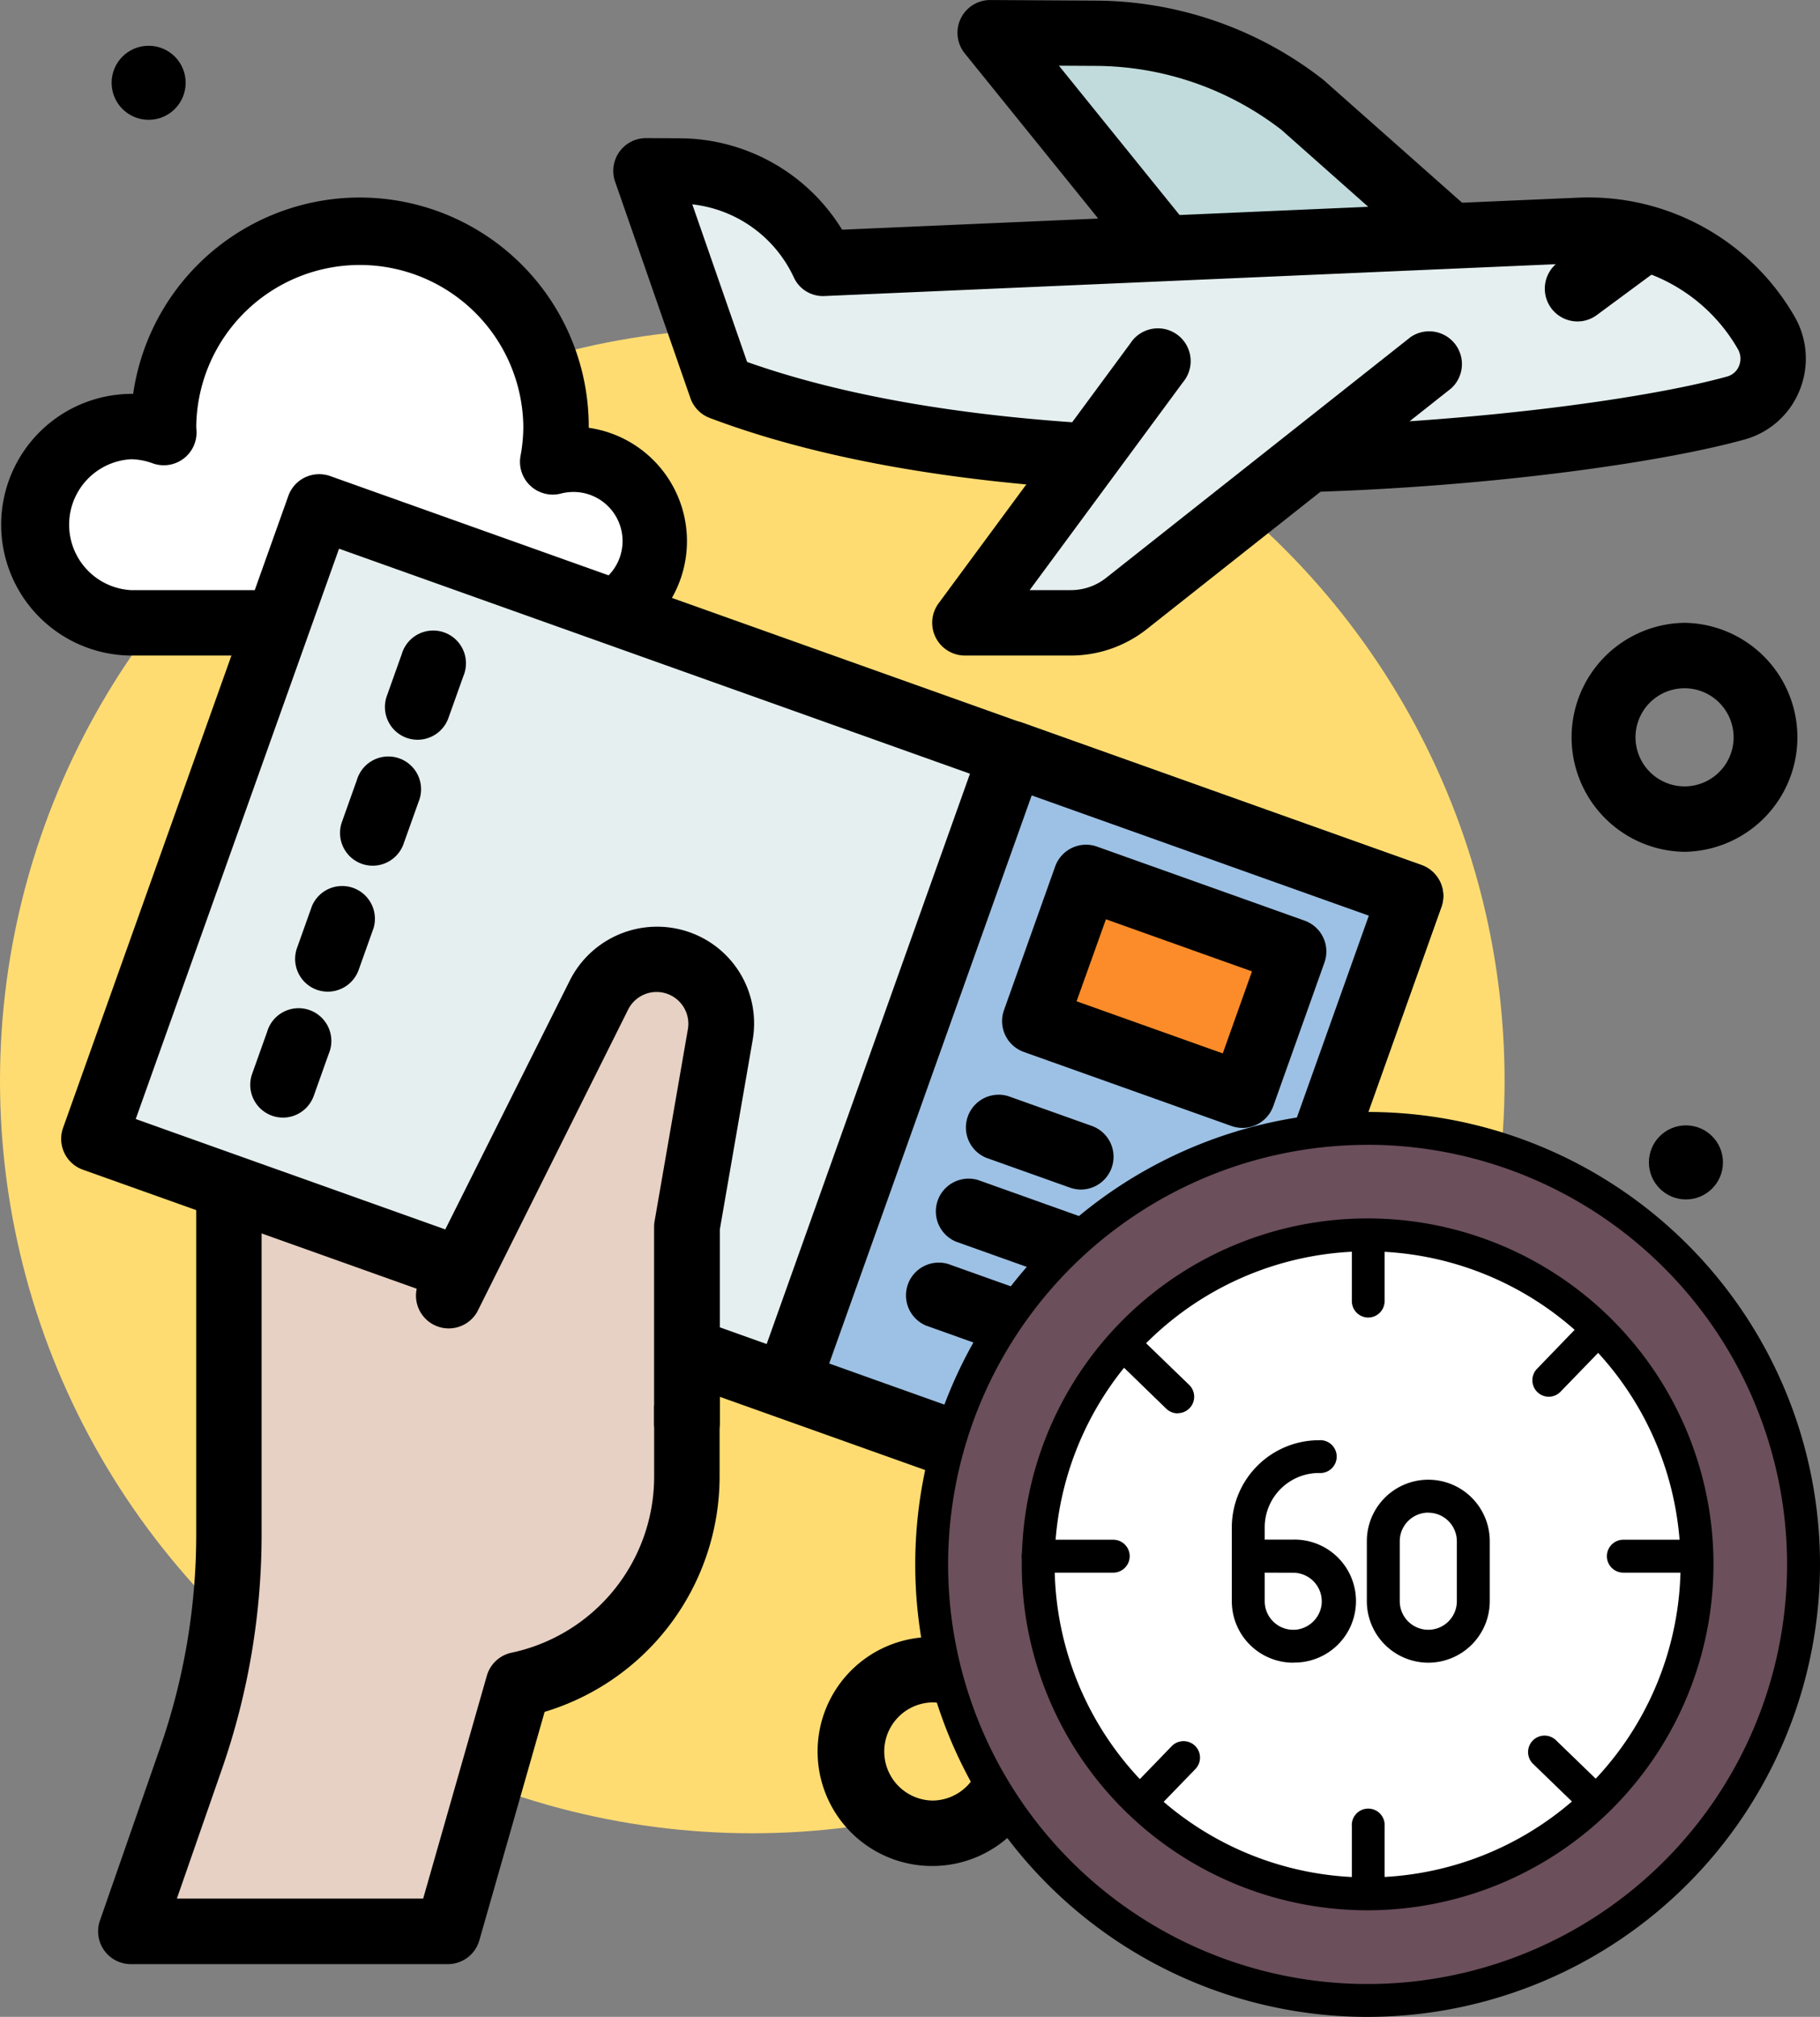 <svg xmlns="http://www.w3.org/2000/svg" width="72.208" height="80" viewBox="0 0 72.208 80">
  <rect x="0" y="0" width="72.208" height="80" fill="#808080" stroke="none"/>
  <g id="Grupo_103351" data-name="Grupo 103351" transform="translate(-221.367 -221.497)">
    <g id="Grupo_103345" data-name="Grupo 103345">
      <circle id="Elipse_5317" data-name="Elipse 5317" cx="29.847" cy="29.847" r="29.847" transform="translate(221.367 234.522)" fill="#ffdc72"/>
      <path id="Trazado_164596" data-name="Trazado 164596" d="M244.076,239.713a3.192,3.192,0,0,0-.781.106,7.784,7.784,0,1,0-15.44-1.4c0,.082.01.161.012.243a3.85,3.85,0,0,0-1.31-.243,3.894,3.894,0,0,0,0,7.787h17.519a3.244,3.244,0,0,0,0-6.489Z" fill="#fff"/>
      <path id="Trazado_164597" data-name="Trazado 164597" d="M244.076,247.5H226.557a5.19,5.19,0,1,1,.093-10.38,9.084,9.084,0,0,1,18.075,1.3v.046a4.542,4.542,0,0,1-.649,9.038Zm-17.519-7.786a2.6,2.6,0,0,0,0,5.191h17.519a1.947,1.947,0,1,0,0-3.893,1.971,1.971,0,0,0-.471.067,1.3,1.3,0,0,1-1.587-1.494,6.43,6.43,0,0,0,.112-1.169,6.489,6.489,0,0,0-12.977,0c0,.018.011.184.012.2a1.3,1.3,0,0,1-1.733,1.262A2.615,2.615,0,0,0,226.557,239.713Z"/>
      <path id="Trazado_164598" data-name="Trazado 164598" d="M226.557,298.109l2.387-6.855a27.077,27.077,0,0,0,1.506-8.9V269.363a19.964,19.964,0,0,1,5.042-13.261l5.34-6.007V269.56l7.786.6V280.1a8.408,8.408,0,0,1-6.688,8.23l-2.795,9.783H226.557Z" fill="#e7d1c4"/>
      <path id="Trazado_164599" data-name="Trazado 164599" d="M239.135,299.407H226.557a1.3,1.3,0,0,1-1.226-1.725l2.387-6.855a25.705,25.705,0,0,0,1.434-8.478V269.362a21.23,21.23,0,0,1,5.37-14.122l5.339-6.007a1.3,1.3,0,0,1,2.268.861v18.264l6.588.507a1.3,1.3,0,0,1,1.2,1.294V280.1a9.753,9.753,0,0,1-6.942,9.3l-2.591,9.065A1.3,1.3,0,0,1,239.135,299.407Zm-10.751-2.6h9.772l2.526-8.84a1.3,1.3,0,0,1,.982-.914,7.141,7.141,0,0,0,5.656-6.961v-8.735l-6.588-.507a1.3,1.3,0,0,1-1.2-1.294V253.508l-3.072,3.456a18.642,18.642,0,0,0-4.714,12.4V282.35a28.327,28.327,0,0,1-1.578,9.332Z"/>
      <path id="Trazado_164600" data-name="Trazado 164600" d="M234.026,241.61l43.3,15.446-8.942,25.069-43.3-15.445Z" fill="#e5efef"/>
      <path id="Trazado_164601" data-name="Trazado 164601" d="M268.392,283.406a1.336,1.336,0,0,1-.436-.074l-43.3-15.437a1.3,1.3,0,0,1-.787-1.659l8.938-25.069a1.293,1.293,0,0,1,.666-.736,1.312,1.312,0,0,1,.992-.051l43.3,15.438a1.3,1.3,0,0,1,.786,1.659l-8.938,25.067a1.3,1.3,0,0,1-1.222.862Zm-41.64-17.521,40.854,14.566,8.065-22.622-40.853-14.567Z"/>
      <path id="Trazado_164602" data-name="Trazado 164602" d="M261.51,251.4l15.821,5.644-8.91,24.982L252.6,276.383Z" fill="#9dc1e4"/>
      <path id="Trazado_164603" data-name="Trazado 164603" d="M268.427,283.307a1.335,1.335,0,0,1-.436-.074l-15.82-5.641a1.3,1.3,0,0,1-.787-1.659l8.906-24.979a1.3,1.3,0,0,1,1.658-.787l15.821,5.641a1.3,1.3,0,0,1,.787,1.658l-8.906,24.98a1.3,1.3,0,0,1-1.223.861Zm-14.162-7.725,13.376,4.77,8.034-22.534-13.376-4.77Z"/>
      <path id="Trazado_164604" data-name="Trazado 164604" d="M264.45,256.316l8.239,2.939-2.032,5.7-8.24-2.939Z" fill="#fc8c29"/>
      <path id="Trazado_164605" data-name="Trazado 164605" d="M270.661,266.236a1.311,1.311,0,0,1-.436-.075l-8.239-2.937a1.3,1.3,0,0,1-.786-1.659l2.031-5.7a1.3,1.3,0,0,1,1.658-.787l8.239,2.938a1.3,1.3,0,0,1,.787,1.659l-2.032,5.7a1.3,1.3,0,0,1-1.222.862Zm-6.581-5.022,5.8,2.067,1.159-3.253-5.794-2.067Z"/>
      <path id="Trazado_164606" data-name="Trazado 164606" d="M264.257,268.682a1.311,1.311,0,0,1-.436-.075l-3.331-1.187a1.3,1.3,0,0,1,.871-2.446l3.332,1.187a1.3,1.3,0,0,1-.436,2.521Z"/>
      <path id="Trazado_164607" data-name="Trazado 164607" d="M268.065,273.794a1.312,1.312,0,0,1-.436-.075L259.3,270.75a1.3,1.3,0,0,1,.872-2.446l8.327,2.97a1.3,1.3,0,0,1-.436,2.52Z"/>
      <path id="Trazado_164608" data-name="Trazado 164608" d="M266.878,277.125a1.3,1.3,0,0,1-.436-.075l-8.327-2.969a1.3,1.3,0,0,1,.872-2.446l8.326,2.969a1.3,1.3,0,0,1-.435,2.521Z"/>
      <path id="Trazado_164609" data-name="Trazado 164609" d="M238.53,247.877l-.594,1.665" fill="#fff"/>
      <path id="Trazado_164610" data-name="Trazado 164610" d="M237.936,250.84a1.312,1.312,0,0,1-.436-.075,1.3,1.3,0,0,1-.786-1.659l.593-1.665a1.3,1.3,0,1,1,2.445.872l-.594,1.665a1.3,1.3,0,0,1-1.222.862Z"/>
      <path id="Trazado_164611" data-name="Trazado 164611" d="M236.749,252.873l-.594,1.665" fill="#fff"/>
      <path id="Trazado_164612" data-name="Trazado 164612" d="M236.155,255.836a1.312,1.312,0,0,1-.436-.075,1.3,1.3,0,0,1-.786-1.659l.593-1.665a1.3,1.3,0,1,1,2.445.872l-.594,1.665A1.3,1.3,0,0,1,236.155,255.836Z"/>
      <path id="Trazado_164613" data-name="Trazado 164613" d="M234.968,257.869l-.594,1.665" fill="#fff"/>
      <path id="Trazado_164614" data-name="Trazado 164614" d="M234.374,260.832a1.327,1.327,0,0,1-.436-.074,1.3,1.3,0,0,1-.787-1.659l.594-1.665a1.3,1.3,0,0,1,2.445.871l-.594,1.666a1.3,1.3,0,0,1-1.222.861Z"/>
      <path id="Trazado_164615" data-name="Trazado 164615" d="M233.186,262.865l-.593,1.665" fill="#fff"/>
      <path id="Trazado_164616" data-name="Trazado 164616" d="M232.593,265.828a1.3,1.3,0,0,1-1.223-1.734l.594-1.665a1.3,1.3,0,1,1,2.444.872l-.593,1.665a1.3,1.3,0,0,1-1.222.862Z"/>
      <path id="Trazado_164617" data-name="Trazado 164617" d="M239.135,272.954l6-11.991a2.559,2.559,0,0,1,4.809,1.582l-1.321,7.614v7.779" fill="#e7d1c4"/>
      <g id="Grupo_103344" data-name="Grupo 103344">
        <path id="Trazado_164618" data-name="Trazado 164618" d="M248.618,279.236a1.3,1.3,0,0,1-1.3-1.3v-7.779a1.281,1.281,0,0,1,.02-.222l1.321-7.615a1.261,1.261,0,0,0-2.37-.779L240.3,273.534a1.3,1.3,0,0,1-2.322-1.161l6-11.991a3.875,3.875,0,0,1,4.668-1.933,3.833,3.833,0,0,1,2.58,4.317l-1.3,7.5v7.668a1.3,1.3,0,0,1-1.3,1.3Z"/>
        <path id="Trazado_164619" data-name="Trazado 164619" d="M258.352,295.514h-.009a4.542,4.542,0,0,1,.007-9.084h.009a4.542,4.542,0,0,1-.007,9.084Zm0-6.489a1.947,1.947,0,0,0,0,3.893h0a1.946,1.946,0,0,0,1.945-1.942,1.95,1.95,0,0,0-1.943-1.951Z"/>
        <path id="Trazado_164620" data-name="Trazado 164620" d="M288.2,255.285h-.009a4.542,4.542,0,0,1,.006-9.083h.01a4.542,4.542,0,0,1-.007,9.083Zm0-6.488a1.948,1.948,0,0,0-1.945,1.943,1.95,1.95,0,0,0,1.943,1.95h.005a1.948,1.948,0,0,0,1.945-1.943,1.95,1.95,0,0,0-1.943-1.95Z"/>
        <circle id="Elipse_5318" data-name="Elipse 5318" cx="1.469" cy="1.469" r="1.469" transform="translate(225.795 223.312)"/>
        <circle id="Elipse_5319" data-name="Elipse 5319" cx="1.469" cy="1.469" r="1.469" transform="translate(286.787 266.136)"/>
      </g>
      <path id="Trazado_164621" data-name="Trazado 164621" d="M267.715,231.535l-7.065-8.74,4.191.023a13.424,13.424,0,0,1,8.231,2.866l6.6,5.853Z" fill="#c1dbdc"/>
      <path id="Trazado_164622" data-name="Trazado 164622" d="M279.675,232.834h-11.96a1.3,1.3,0,0,1-1.01-.481l-7.064-8.741a1.3,1.3,0,0,1,1.009-2.114h.007l4.19.023a14.768,14.768,0,0,1,9.028,3.145l6.66,5.9a1.3,1.3,0,0,1-.86,2.268Zm-11.341-2.6h7.919l-4.042-3.584a12.136,12.136,0,0,0-7.378-2.539l-1.453-.008Z"/>
      <path id="Trazado_164623" data-name="Trazado 164623" d="M284.066,230.635a8.072,8.072,0,0,1,7.388,4.085,2.036,2.036,0,0,1-1.21,2.96c-6.535,1.826-27.621,3.959-40.259-.818L247,228.275l1.347.008a6.366,6.366,0,0,1,5.689,3.659Z" fill="#e5efef"/>
      <path id="Trazado_164624" data-name="Trazado 164624" d="M270.142,241.067c-7.14,0-14.716-.761-20.616-2.991a1.3,1.3,0,0,1-.767-.787L245.77,228.7a1.3,1.3,0,0,1,1.225-1.725H247l1.347.007a7.59,7.59,0,0,1,6.43,3.626l29.229-1.271a9.429,9.429,0,0,1,8.577,4.746,3.333,3.333,0,0,1,.171,2.925,3.29,3.29,0,0,1-2.164,1.92c-3.507.98-11.647,2.137-20.451,2.137Zm-19.134-5.213c12.5,4.429,33.055,2.207,38.886.577a.706.706,0,0,0,.467-.417.755.755,0,0,0-.039-.66,6.805,6.805,0,0,0-6.2-3.422l-30.033,1.307a1.271,1.271,0,0,1-1.226-.736,5.06,5.06,0,0,0-4.029-2.9Z"/>
      <path id="Trazado_164625" data-name="Trazado 164625" d="M278.132,235.885l-12.092,9.561a3.554,3.554,0,0,1-2.2.756h-4.192l7.611-10.317" fill="#e5efef"/>
      <path id="Trazado_164626" data-name="Trazado 164626" d="M263.84,247.5h-4.193a1.3,1.3,0,0,1-1.044-2.068l7.612-10.317a1.3,1.3,0,1,1,2.088,1.541l-6.085,8.249h1.622a2.252,2.252,0,0,0,1.4-.477l12.092-9.56a1.3,1.3,0,0,1,1.609,2.035l-12.091,9.562a4.869,4.869,0,0,1-3.006,1.035Z"/>
      <path id="Trazado_164627" data-name="Trazado 164627" d="M283.95,234.248a1.3,1.3,0,0,1-.772-2.341l2.4-1.773a1.3,1.3,0,1,1,1.543,2.086l-2.4,1.773a1.288,1.288,0,0,1-.77.255Z"/>
    </g>
    <g id="Grupo_103347" data-name="Grupo 103347">
      <path id="Trazado_164628" data-name="Trazado 164628" d="M292.922,283.549a17.3,17.3,0,1,1-17.295-17.3A17.3,17.3,0,0,1,292.922,283.549Z" fill="#6b4f5b"/>
      <path id="Trazado_164629" data-name="Trazado 164629" d="M275.627,301.5a17.948,17.948,0,1,1,17.948-17.948A17.968,17.968,0,0,1,275.627,301.5Zm0-34.591a16.643,16.643,0,1,0,16.642,16.643A16.662,16.662,0,0,0,275.627,266.906Z"/>
      <path id="Trazado_164630" data-name="Trazado 164630" d="M288.7,283.549a13.069,13.069,0,1,1-13.069-13.069A13.069,13.069,0,0,1,288.7,283.549Z" fill="#fff"/>
      <g id="Grupo_103346" data-name="Grupo 103346">
        <path id="Trazado_164631" data-name="Trazado 164631" d="M275.627,297.271a13.722,13.722,0,1,1,13.722-13.722A13.737,13.737,0,0,1,275.627,297.271Zm0-26.138a12.417,12.417,0,1,0,12.416,12.416A12.43,12.43,0,0,0,275.627,271.133Z"/>
        <path id="Trazado_164632" data-name="Trazado 164632" d="M275.653,273.759a.653.653,0,0,1-.652-.653v-2.381a.652.652,0,1,1,1.3,0v2.381A.653.653,0,0,1,275.653,273.759Z"/>
        <path id="Trazado_164633" data-name="Trazado 164633" d="M275.653,296.973a.652.652,0,0,1-.652-.653v-2.38a.652.652,0,1,1,1.3,0v2.38A.653.653,0,0,1,275.653,296.973Z"/>
        <path id="Trazado_164634" data-name="Trazado 164634" d="M265.534,283.878h-2.976a.653.653,0,1,1,0-1.306h2.976a.653.653,0,1,1,0,1.306Z"/>
        <path id="Trazado_164635" data-name="Trazado 164635" d="M288.154,283.878h-2.381a.653.653,0,1,1,0-1.306h2.381a.653.653,0,0,1,0,1.306Z"/>
        <path id="Trazado_164636" data-name="Trazado 164636" d="M266.668,293.578a.653.653,0,0,1-.469-1.107l1.656-1.711a.653.653,0,0,1,.938.909l-1.656,1.71A.651.651,0,0,1,266.668,293.578Z"/>
        <path id="Trazado_164637" data-name="Trazado 164637" d="M282.815,276.9a.653.653,0,0,1-.469-1.106L284,274.081a.653.653,0,0,1,.939.907l-1.656,1.711A.653.653,0,0,1,282.815,276.9Z"/>
        <path id="Trazado_164638" data-name="Trazado 164638" d="M268.092,277.558a.651.651,0,0,1-.454-.183L265.5,275.3a.653.653,0,1,1,.908-.938l2.139,2.069a.653.653,0,0,1-.454,1.122Z"/>
        <path id="Trazado_164639" data-name="Trazado 164639" d="M284.344,293.291a.651.651,0,0,1-.454-.184l-1.711-1.656a.653.653,0,0,1,.908-.938l1.711,1.656a.653.653,0,0,1-.454,1.122Z"/>
        <path id="Trazado_164640" data-name="Trazado 164640" d="M278.034,287.449a2.441,2.441,0,0,1-2.438-2.438V282.63a2.438,2.438,0,1,1,4.877,0v2.381A2.441,2.441,0,0,1,278.034,287.449Zm0-5.952a1.134,1.134,0,0,0-1.132,1.133v2.381a1.132,1.132,0,1,0,2.265,0V282.63A1.134,1.134,0,0,0,278.034,281.5Z"/>
        <path id="Trazado_164641" data-name="Trazado 164641" d="M272.681,287.449a2.437,2.437,0,0,1-2.442-2.438v-2.927a3.462,3.462,0,0,1,3.458-3.459.652.652,0,1,1,0,1.3,2.156,2.156,0,0,0-2.153,2.154v.488h1.133a2.439,2.439,0,1,1,0,4.877Zm-1.137-3.571v1.133a1.134,1.134,0,0,0,1.344,1.114,1.147,1.147,0,0,0,.9-.9,1.135,1.135,0,0,0-1.115-1.343Z"/>
      </g>
    </g>
  </g>
</svg>
